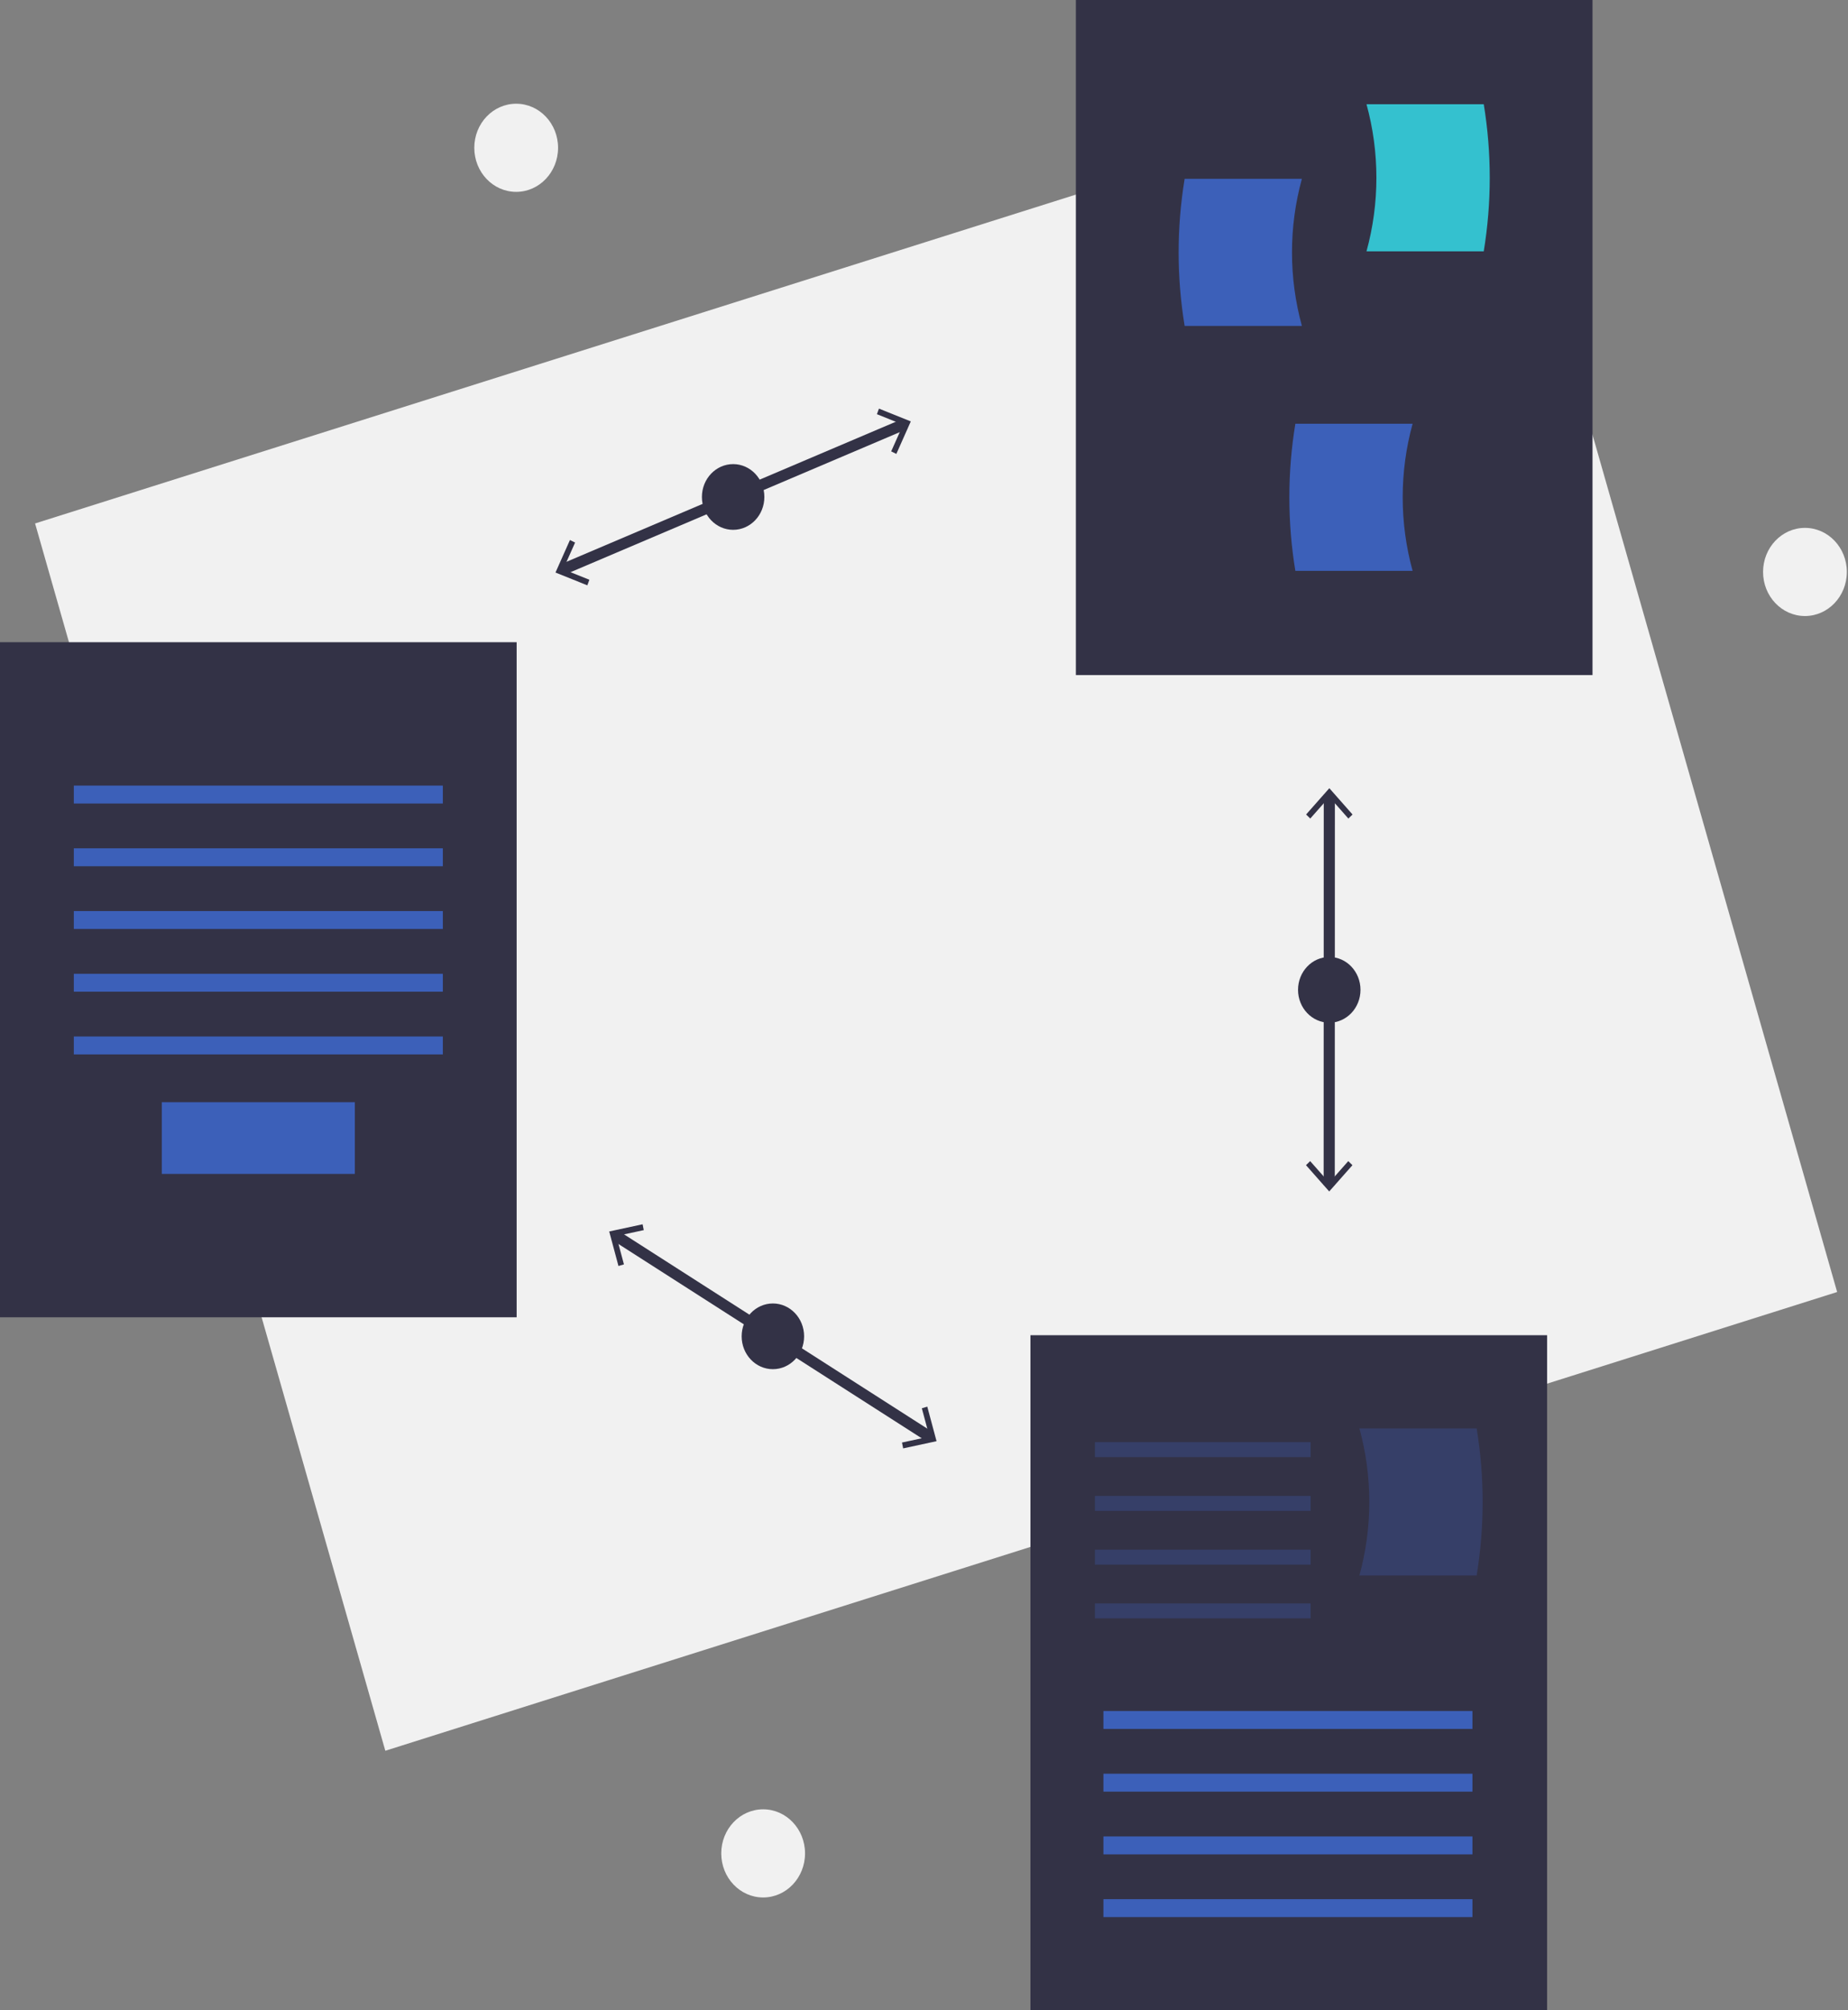 <svg width="332" height="361" viewBox="0 0 332 361" fill="none" xmlns="http://www.w3.org/2000/svg">
<rect x="0" y="0" width="332" height="361" fill="#808080" stroke="none"/>
<g clip-path="url(#clip0)">
<path d="M92.733 34.455C88.577 34.455 85.208 30.911 85.208 26.54C85.208 22.169 88.577 18.625 92.733 18.625C96.889 18.625 100.258 22.169 100.258 26.54C100.258 30.911 96.889 34.455 92.733 34.455Z" fill="#F1F1F1"/>
<path d="M137.102 340.742C132.946 340.742 129.576 337.198 129.576 332.827C129.576 328.455 132.946 324.912 137.102 324.912C141.258 324.912 144.627 328.455 144.627 332.827C144.627 337.198 141.258 340.742 137.102 340.742Z" fill="#F1F1F1"/>
<path d="M324.266 110.624C320.11 110.624 316.741 107.081 316.741 102.709C316.741 98.338 320.11 94.794 324.266 94.794C328.422 94.794 331.791 98.338 331.791 102.709C331.791 107.081 328.422 110.624 324.266 110.624Z" fill="#F1F1F1"/>
<path d="M6.302 94.001L267.128 11.621L330.05 232.016L69.224 314.396L6.302 94.001Z" fill="#F1F1F1"/>
<path d="M162.601 76.112L100.821 102.377" stroke="#333246" stroke-width="2" stroke-miterlimit="10"/>
<path d="M161.031 81.512L160.106 81.058L162.238 76.267L157.539 74.38L157.905 73.377L163.627 75.677L161.031 81.512Z" fill="#333246"/>
<path d="M105.518 105.113L105.883 104.11L101.185 102.224L103.317 97.432L102.392 96.978L99.796 102.814L105.518 105.113Z" fill="#333246"/>
<path d="M131.711 95.145C128.613 95.145 126.101 92.503 126.101 89.244C126.101 85.986 128.613 83.344 131.711 83.344C134.809 83.344 137.321 85.986 137.321 89.244C137.321 92.503 134.809 95.145 131.711 95.145Z" fill="#333246"/>
<path d="M167.309 258.198L110.393 221.75" stroke="#333246" stroke-width="2" stroke-miterlimit="10"/>
<path d="M162.253 260.098L162.047 259.046L166.974 257.985L165.609 252.894L166.591 252.603L168.253 258.804L162.253 260.098Z" fill="#333246"/>
<path d="M111.11 227.346L112.093 227.055L110.727 221.964L115.654 220.903L115.448 219.852L109.447 221.145L111.11 227.346Z" fill="#333246"/>
<path d="M138.851 245.874C135.753 245.874 133.241 243.233 133.241 239.974C133.241 236.715 135.753 234.073 138.851 234.073C141.949 234.073 144.461 236.715 144.461 239.974C144.461 243.233 141.949 245.874 138.851 245.874Z" fill="#333246"/>
<path d="M238.818 142.707L238.798 212.795" stroke="#333246" stroke-width="2" stroke-miterlimit="10"/>
<path d="M242.988 146.264L242.241 146.995L238.819 143.119L235.393 146.993L234.647 146.261L238.819 141.544L242.988 146.264Z" fill="#333246"/>
<path d="M242.97 209.242L242.223 208.509L238.799 212.383L235.375 208.507L234.628 209.239L238.798 213.958L242.97 209.242Z" fill="#333246"/>
<path d="M238.808 183.651C235.709 183.651 233.198 181.01 233.198 177.751C233.198 174.492 235.709 171.851 238.808 171.851C241.906 171.851 244.418 174.492 244.418 177.751C244.418 181.01 241.906 183.651 238.808 183.651Z" fill="#333246"/>
<path d="M193.284 0H286.101V121.227H193.284V0Z" fill="#333246"/>
<path d="M245.496 45.13H266.56C267.997 36.389 267.997 27.454 266.56 18.714H245.496C247.869 27.342 247.869 36.502 245.496 45.13Z" fill="#34C1CF"/>
<path d="M233.89 58.528H212.826C211.388 49.788 211.388 40.852 212.826 32.112H233.89C231.517 40.741 231.517 49.9 233.89 58.528Z" fill="#3C60B9"/>
<path d="M253.779 102.513H232.715C231.277 93.773 231.277 84.838 232.715 76.097H253.779C251.406 84.726 251.406 93.885 253.779 102.513Z" fill="#3C60B9"/>
<path d="M-9.15527e-05 115.327H92.817V236.554H-9.15527e-05V115.327Z" fill="#333246"/>
<path d="M13.26 141.074H79.558V144.293H13.26V141.074Z" fill="#3C60B9"/>
<path d="M13.26 152.339H79.558V155.557H13.26V152.339Z" fill="#3C60B9"/>
<path d="M13.26 163.603H79.558V166.822H13.26V163.603Z" fill="#3C60B9"/>
<path d="M13.26 174.868H79.558V178.086H13.26V174.868Z" fill="#3C60B9"/>
<path d="M13.26 186.132H79.558V189.351H13.26V186.132Z" fill="#3C60B9"/>
<path d="M29.069 197.933H63.748V210.807H29.069V197.933Z" fill="#3C60B9"/>
<path d="M185.124 239.773H277.942V361H185.124V239.773Z" fill="#333246"/>
<path d="M198.233 307.256H264.531V310.474H198.233V307.256Z" fill="#3C60B9"/>
<path d="M198.233 318.52H264.531V321.738H198.233V318.52Z" fill="#3C60B9"/>
<path d="M198.233 329.785H264.531V333.003H198.233V329.785Z" fill="#3C60B9"/>
<path d="M198.233 341.049H264.531V344.267H198.233V341.049Z" fill="#3C60B9"/>
<path opacity="0.3" d="M244.221 282.921H265.285C266.722 274.181 266.722 265.246 265.285 256.505H244.221C246.594 265.134 246.594 274.293 244.221 282.921Z" fill="#3C60B9"/>
<path opacity="0.3" d="M196.703 258.979H235.462V261.661H196.703V258.979Z" fill="#3C60B9"/>
<path opacity="0.3" d="M196.703 268.635H235.462V271.317H196.703V268.635Z" fill="#3C60B9"/>
<path opacity="0.3" d="M196.703 278.29H235.462V280.972H196.703V278.29Z" fill="#3C60B9"/>
<path opacity="0.3" d="M196.703 287.945H235.462V290.627H196.703V287.945Z" fill="#3C60B9"/>
</g>
<defs>
<clipPath id="clip0">
<rect width="332" height="361" transform="matrix(-1 0 0 1 332 0)" fill="white"/>
</clipPath>
</defs>
</svg>
